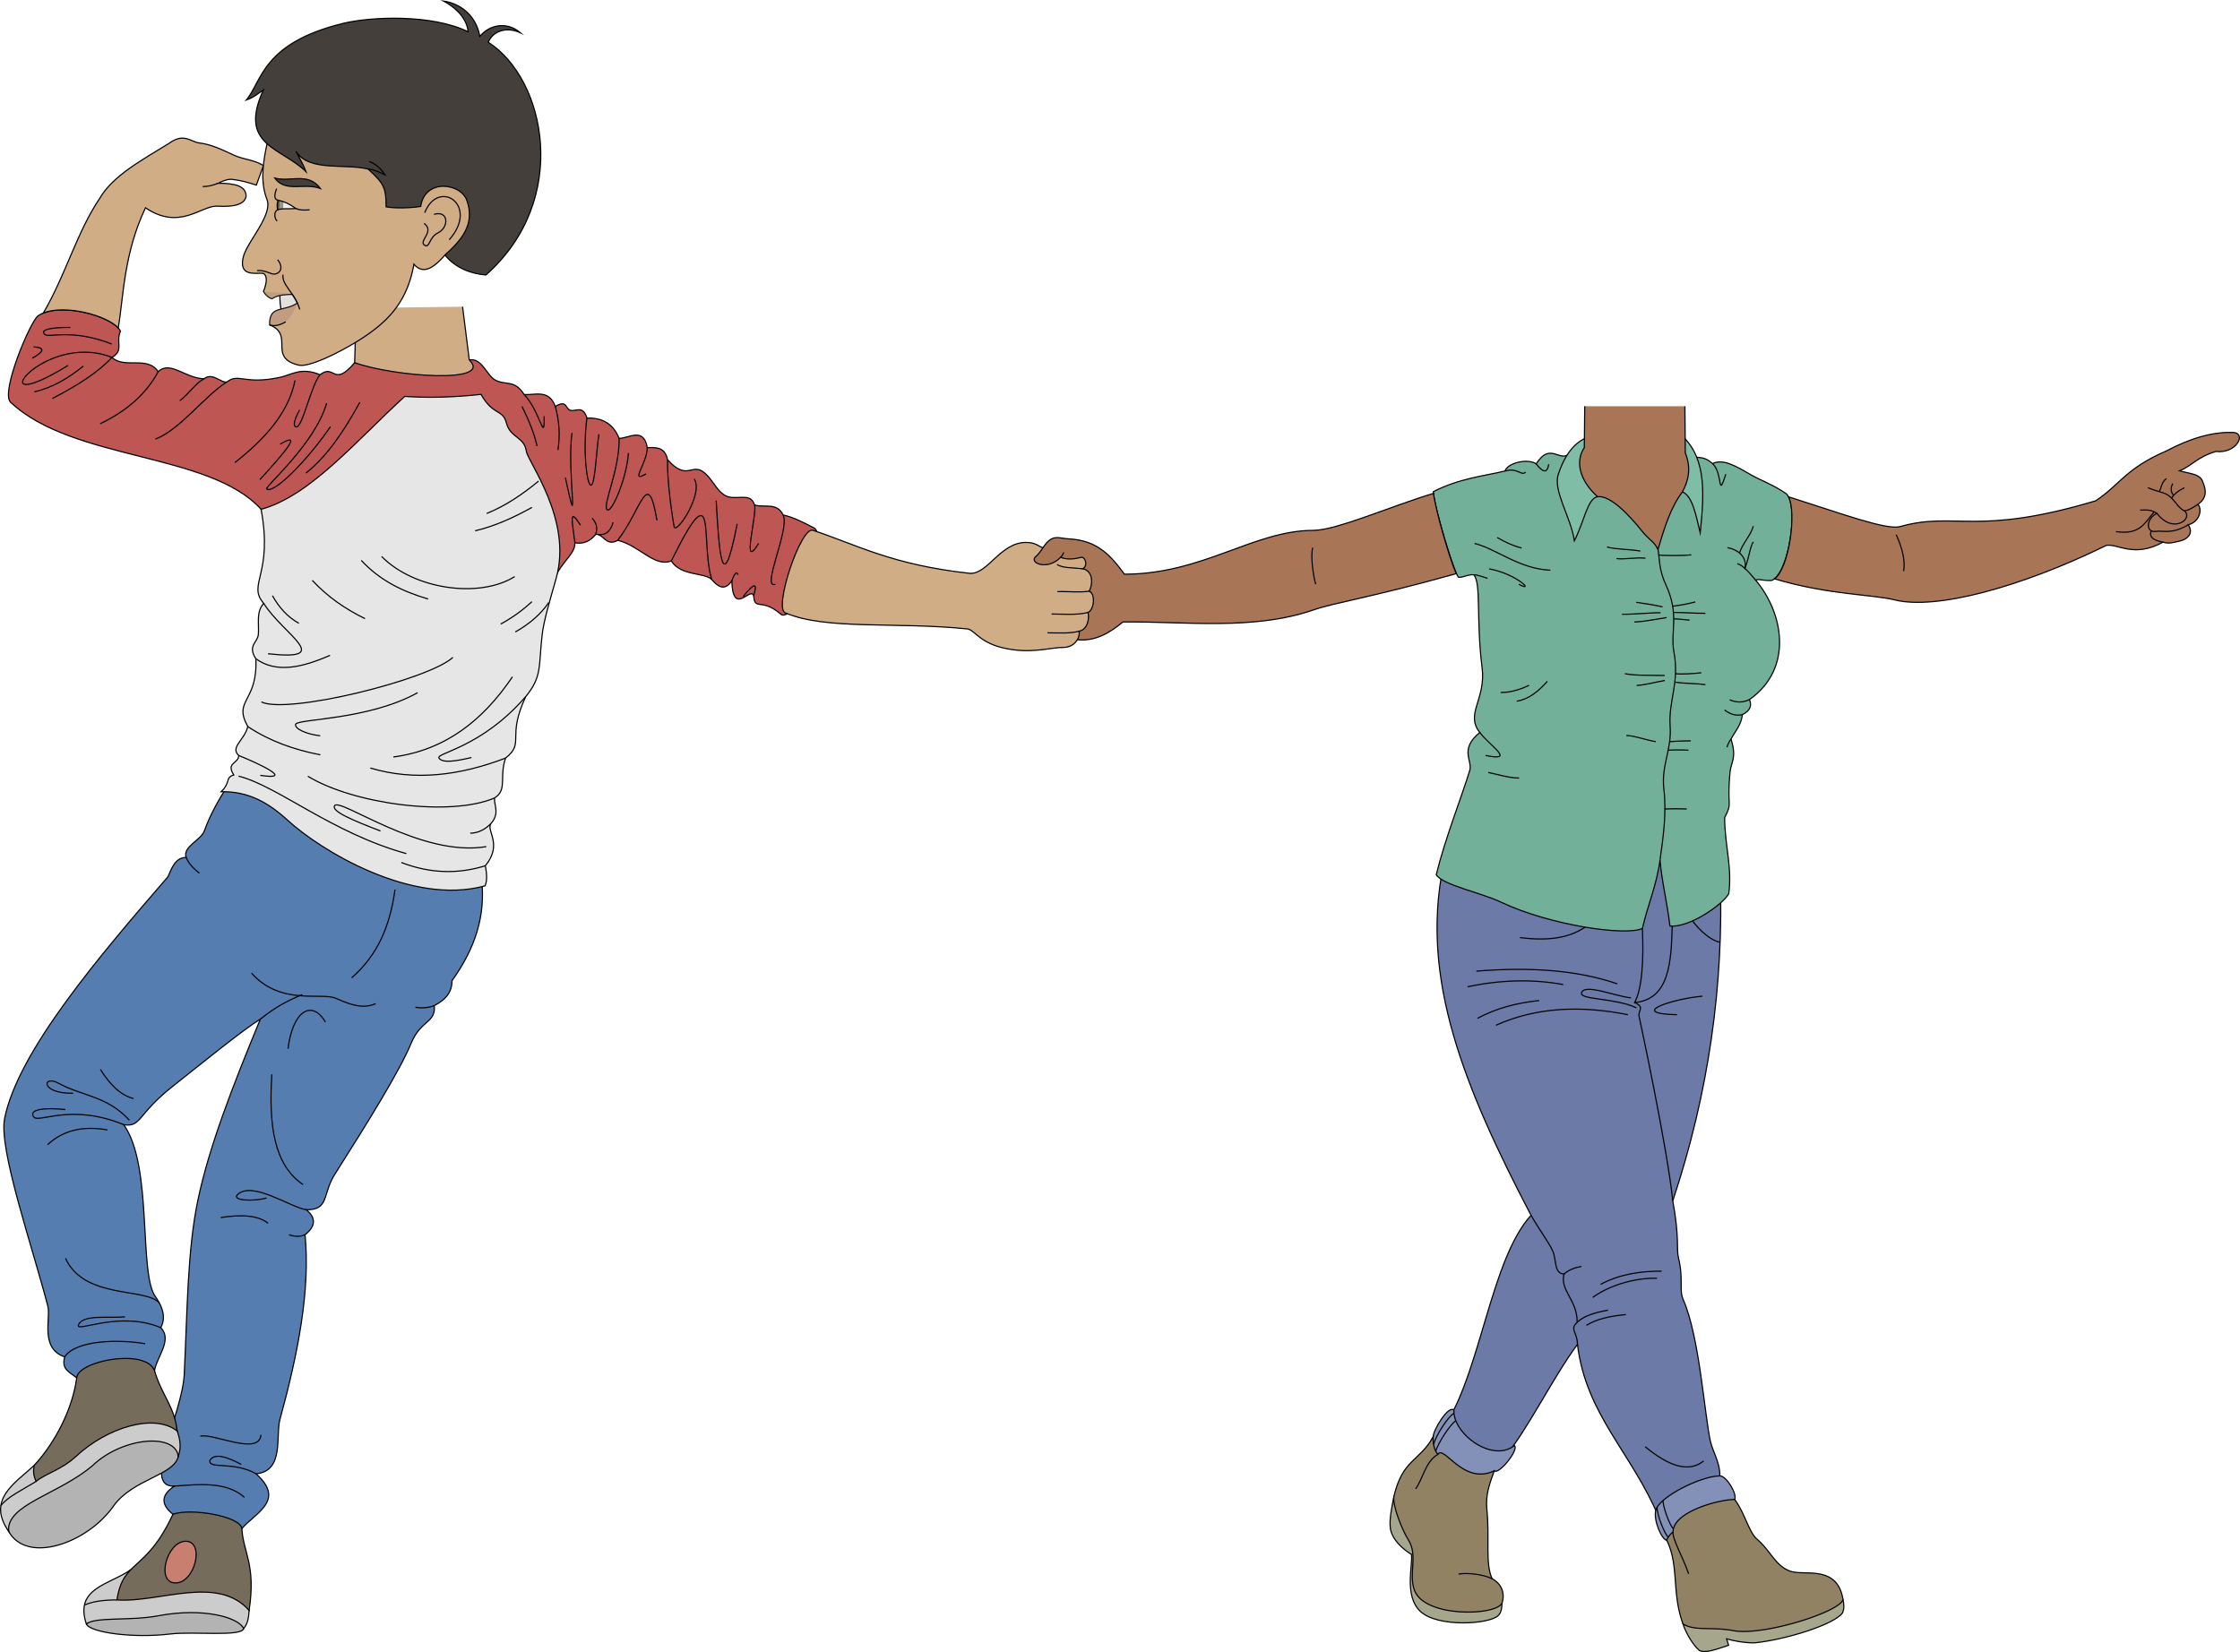 <svg id="presence" xmlns="http://www.w3.org/2000/svg" viewBox="0 0 3908.69 2883.21">
  <defs>
    <style>
      .cls-1 {
        fill: #6b7aa6;
      }

      .cls-1, .cls-10, .cls-11, .cls-12, .cls-13, .cls-14, .cls-15, .cls-16, .cls-17, .cls-18, .cls-2, .cls-22, .cls-3, .cls-4, .cls-5, .cls-6, .cls-7, .cls-8, .cls-9 {
        stroke: #000;
        stroke-miterlimit: 10;
        stroke-width: 2px;
      }

      .cls-2 {
        fill: #8390b8;
      }

      .cls-3 {
        fill: #a6a68c;
      }

      .cls-4 {
        fill: #918264;
      }

      .cls-5 {
        fill: #72b09a;
      }

      .cls-6 {
        fill: #7fbda7;
      }

      .cls-7 {
        fill: #a87557;
      }

      .cls-8 {
        fill: #567db0;
      }

      .cls-9 {
        fill: #b3b3b3;
      }

      .cls-10 {
        fill: #ccc;
      }

      .cls-11 {
        fill: #756c5b;
      }

      .cls-12 {
        fill: #c97f6f;
      }

      .cls-13 {
        fill: #be5753;
      }

      .cls-14 {
        fill: #e6e6e6;
      }

      .cls-15 {
        fill: #d1ad85;
      }

      .cls-16 {
        fill: none;
      }

      .cls-17 {
        fill: #e3e1dd;
      }

      .cls-18 {
        fill: #edeff2;
      }

      .cls-19 {
        fill: #49381f;
      }

      .cls-19, .cls-20 {
        opacity: 0.5;
      }

      .cls-21 {
        fill: #9e7675;
        opacity: 0.3;
      }

      .cls-22 {
        fill: #443f3b;
      }
    </style>
  </defs>
  <title>gettingDark</title>
  <g id="liz">
    <path id="lizJeans" class="cls-1" d="M3001.79,1528.92c6.23,190-20.12,378.25-82.87,566.73,11.94,64.85,6.12,83.79,9.85,99.14,9.35,38.49.6,55.78,8.38,73.35,28.52,64.41,37.64,205.81,47.62,248,5.12,21.61,20.16,39.92,15.47,71.9l-105.58,60.07c-48.32-114.45-127.1-178.85-142.09-301.89-43.64,58.9-90.16,154.9-127.75,197-24.89,40.5-124.75-20.88-99.86-61.37,59.3-95.71,78.06-286,146.63-360.87-117.72-225.21-192.92-412.86-153.39-608.43C2686.12,1466.16,2927,1454.72,3001.79,1528.92Z"/>
    <g id="lizJeansCuff">
      <path class="cls-2" d="M3001.14,2575.71c11.54-.19,30.59,32.2,25.77,41.13l-118.76,71c-7.63,0-23.47-33.89-18.91-52.06C2895.22,2612,2968.86,2575.71,3001.14,2575.71Z"/>
      <path class="cls-2" d="M2642.58,2522.8c8.51,6.8-26.71,51-35.23,44.19-46.48,33.19-147,9-106.63-59.09-.07-12.29,26.89-56.24,36.26-47C2534.83,2501.71,2603.59,2553.39,2642.58,2522.8Z"/>
    </g>
    <g id="soleLightTan">
      <path class="cls-3" d="M2432.43,2611c-4.16,21.14-8.37,41.22-6.35,56.09,3.61,26.59,36.8,45.68,36.8,45.68,2.72,19.44-13.35,72.75,15.91,99.69,30.31,27.9,119,22.26,135.14,7.33,5.67-5.25,6.78-13.23,6.87-21.47Z"/>
      <path class="cls-3" d="M2936.63,2834c6,18.46,19.63,39.2,28.76,46.38,9.69,4.89,25.48-.52,51-9.1l-3.54-11.16c13.34,3.85,32.65,7.26,49.09,6.93,54.22-5.55,139-32,153.19-52.32,3.3-7.07,2.61-16.08.76-23.08Z"/>
    </g>
    <g id="lizShoe">
      <path class="cls-4" d="M2509.12,2538.05c10.85-17.05,43.48,54.29,98.23,28.94-8.28,22.8-15.43,42.11-12.82,67.52,5.17,50.34-3.37,93.61,9.17,120.66,16.61,8.91,23,25.54,17.1,43.16-13.45,22.14-136.06,24.44-152.85-23.55-10.36-29.64,6.88-60-10.53-87.58-11.64-18.45-28.35-62-25-76.19,15.32-64.54,43-59.25,68.29-103.11C2500.39,2520.67,2503.09,2531.82,2509.12,2538.05Z"/>
      <path class="cls-4" d="M2919.43,2673.48c-.31-34.56,78.09-56.42,107.48-56.64,17.41,23.25,25,57.39,39,69.31,24,20.49,33.23,48.85,60.18,56.46,25.38,7.16,80.22-11.15,89.88,49-6.61,22.13-140,63.73-190.91,54.23-38.5-7.17-67.72,1.25-88.38-11.88-20.08-55-6.36-102.2-28.48-146.15A38.18,38.18,0,0,1,2919.43,2673.48Z"/>
    </g>
    <path id="lizShirt" class="cls-5" d="M2950.43,794.52c10.28,7.68,19.7-1.74,37.76,14.46,19.07-8.55,39.28,3.6,67.44,19.8,17.48,10.06,37.67,16.64,61,32.63,23.11,19.76,4.63,140.77-25.3,151.62-17.14.55-22.48-3.42-27.83-.59,48,56.71,66.79,153.51-10.69,208.42,3.67,9.69,2.68,18.84-12.43,26.34-2.36,18.67-11.57,27.31-19.91,42.68,10.64,32.82.05,40-1.6,57.31-6.12,64,5.36,50.92-9.49,79.85.25,48.29,13.43,86.79,7.21,132.84-10.86,18.95-68.82,59.6-102.6,56.21-5.13-42.82-15-81.43-17.31-115.66-5.71,44.12-20.78,76.61-30.8,119.9-29.06,13.68-161.85-5.62-246.14-45.65-36.69-17.42-101.23-29.66-113.58-48,15.64-64,43.8-134.12,58.49-182.21,5.18-17-18.83-36.73,17.52-66.13-26-32.76,11.05-57.5,4-113.18-10.71-84.07-1.12-148.34-14.71-162.09-9.27-1-19.66,5.38-26.59,4.35-6.54-6-41.07-117.2-43.9-149.32,45.85-23.49,88.7-27.29,125.15-36.11,4.5-14.1,39.35-22.58,54.38-12.45,25.46-39.79,41-.24,59.63-19Z"/>
    <path id="lizShirtCollar" class="cls-6" d="M2935.73,858.48c17.8,7,23.84,41.89,31.06,71.5,6.39-64.07,12.27-127.91-31.06-169l-164.66,2.17c-20.23,6.51-39.61,26.73-52,65-9.22,28.48,21.67,73.66,28.17,115.55,17.33-33.94,22.65-73.76,40.55-76.89Z"/>
    <g id="skinIndian">
      <path class="cls-7" d="M2940.07,709l.72,81.61c10.22,25.1,6.12,47.23-5.06,67.89-19.92,26.08-31,60.54-42.59,100.55-6.19-13.67-15.81-17-27.22-31.32-22.06-27.76-55.57-63.71-78.13-60.9-33.22-29.61-38.63-63.27-23.22-85.61l.72-72.22"/>
      <path class="cls-7" d="M3675.85,951.64c-150.43,73.74-298.44,113.14-369.63,95.31-38.26-9.58-114.57-8.46-209.8-36.72C3122,991.41,3135.2,894.7,3120.89,867c91.19,28.88,169.2,57.89,194,52.17,97.33-27.53,131.75,17.69,342.15-45.23,42.86-28.9,52.49-56.42,122.66-86.69,41.28-22,82.06-34.46,119.2-32.4,20.64,3.44,2.76,37.15-32.33,33-33.71,10.32-42.15,25.52-63.48,33.78,16.51,4.81,34.36,5.26,39.59,16.82,8.57,18.95,7.28,31.22-7.26,41.65,8,9.5,2.51,30.92-17.2,35.77,8.71,11.84,3,24.87-16.83,28.89-7.76,1.57-16.66,4.94-26.94,1.38C3724.09,973.72,3697.18,949.23,3675.85,951.64Z"/>
      <path class="cls-7" d="M1880,1116.4c29.12,3.09,54.7-10.14,79.38-31,110.12-1,227.81,15.24,333-21.13,37.74-13.06,97.07-20.71,248.8-63.2-10.67-22.18-35.92-109.74-39.87-140-73.51,22-169.3,64.55-209.92,64.55-103.4,0-192.67,76.44-329.33,76.44-23.85-32.52-47.07-59.15-97.24-61.63-18-.89-28.49-9.6-44.9,15.49C1724.78,991.6,1784.83,1152,1880,1116.4Z"/>
    </g>
  </g>
  <g id="bennett">
    <path id="bennettJeans" class="cls-8" d="M840.49,1534.4c6.71,63.24-10.25,119-51.73,177,0,19.09-9.64,32.55-30.94,43.57,2.91,30.38-23.34,24.68-40.26,65.45-20.42,49.2-76.4,139.31-133.39,229-21.91,34.47-9.36,62.46-49.65,61.76,17.89,14.92,15.76,29.45-2.22,43.66,9.39,97.08-12.59,208.21-43.74,322-8,29.19,7.88,90.61-41.77,95.19,51.79,46.51-.56,67.45-24.76,95.65-29.08-22.35-72.32-26.66-120.25-25-21.8-17.42-20.63-33.8,2.5-49.19-58,3.36,13.68-124.17,17.18-194.73,5.58-112.75,5.5-216.51,23.8-304.09,19.3-92.39,60.32-198.44,109.06-316.08-29.5,17.79-103.88,78.43-153.44,117.62-61.92,49-54.1,71.32-84.95,66.59,51.82,72.55,25,263.17,56.3,301.49,12.91,18.91,17,36.64,8.32,52.69,20.53,21.41-6,49.09-11,74.93-24.48-36.67-103.06-14.24-135.65,12.88-10.62-9.79-27.63-14-21-36.75-43.68-14.86-23.94-67.57-29.42-88.59C56.33,2175.05-2.61,2005.3,8.05,1952c23.54-117.86,167.28-285.8,285.09-422,6.22-13.74,12.07-33.24,31.57-33.68-5.92-19.52,25.84-29.14,32.27-47.22,7.74-21.8,22.67-52,43.52-81.94Z"/>
    <g id="soleWhiteDark">
      <path class="cls-9" d="M311.05,2541.93c-7.59,33.21-79.8,39.23-113.32,86.82-45.7,64.87-150.67,101.25-182.51,44C-41.15,2573.73,330.41,2421.26,311.05,2541.93Z"/>
      <path class="cls-9" d="M150.68,2834.06c6.37,15.24,82.71,25.33,146.25,17.55,41.38-4.84,124.29,5.17,128.19-9.38C436.48,2784.56,175.48,2779.39,150.68,2834.06Z"/>
    </g>
    <g id="soleWhite">
      <path class="cls-10" d="M309.17,2497.26c5.56,15.89,7.22,28.72,1.88,44.67-4.27-41.35-96.67-34.63-149.8,16-58.15,49.76-151.77,68.18-146,114.81-38.87-55.85,10.64-84,44.82-115.67C190.23,2443.26,283,2427.39,309.17,2497.26Z"/>
      <path class="cls-10" d="M434.74,2810.49c-1,12.91-2.11,22.65-9.62,31.74-7.42-18.65-68.44-37.66-149.17-22.34-48.58,9.23-109,1.36-125.27,14.17-21.12-63.06,40.55-68.35,77.48-94.56C347.34,2714.58,411.88,2742.42,434.74,2810.49Z"/>
    </g>
    <g id="bennettShoe">
      <path class="cls-11" d="M269.56,2391.89c-15.17-39.53-134.27-17-135.67,12.86C126.65,2458,97.44,2516.1,60,2557.09c-2.76,9.59-1.31,18.94,3,28.12,20.38-15.74,44.13-19.87,70.49-44.3,52.23-48.41,134.38-75.46,175.6-43.65C304.91,2455.18,281.69,2434.07,269.56,2391.89Z"/>
      <path class="cls-11" d="M301.78,2642.66c-47.57,102.19-86.68,78.07-97.77,149.5,73.67,5.31,175.19-44.34,230.73,18.33,12-81.08-10.09-99.53-12.71-142.83C419.68,2646.36,334.16,2631.29,301.78,2642.66Z"/>
    </g>
    <path id="converseLogo" class="cls-12" d="M305.82,2762.5c35.11.63,52.35-74.5,17.1-72.67C290.83,2691.49,271.94,2761.89,305.82,2762.5Z"/>
    <path id="bennettSleeves" class="cls-13" d="M455.56,888.73C365.42,789.07,127.47,804.7,18.49,702,.35,684.92,53.27,560.2,66.38,551.2c37.27-25.59,131.5.84,143.79,26.76-8.72,20.34,6.66,33.53-14.83,45.78,22,20.61,62-3.42,80.68,24.93,20.94-20,46.35,11.24,79.93,12.4,15.12-11.82,29.26,7.63,40,5.51,21.21-16.38,29.87,5.95,94.71-8.51,17.3-3.85,35.43-17.92,67.75-4.06,25.79-20.19,22.84,23.45,60.45-21.09l200-4.79c22.34-3.89,30,26.93,45.51,35.27,17.62,9.46,33.86-1.26,50.08,25,18.61,1.86,43.42-10,54.47,21,20.72-12.62,17.35,4.05,26.31,6.63,9.88,2.85,21.66-9.84,29,13.64,25.94-.92,45.58,9.22,56.12,35.38,16.75,0,42.59-20.34,49.16,16.12,16.89-.5,30.65-.55,35.42,21.24,32.83,36.35,41.24,7.58,60.54,20,20.48,13.2,26.88,45.25,53.24,45.85,19.91.45,31.82-4.37,37.9,12.79,16.16,6.13,38.77-5.53,49.88,17.62,19.13,4.34,36,13.54,53.6,22.56,28.09,14.37-34.78,170.24-57.64,150.56-33.94-29.21-45.57-5.09-47.32-32.26-6.06-16.36-36.21,37.45-38.16-25.85-13.93,20.65-26.57,7.12-34.86-2.06-11.59-12.84-54.19-5.85-70.73-32.69-29.59,11.59-55.33-26.9-93.61-36-20.25,12-24.85-12.33-38.44-10.16-9.06,11.19-20.56,17.18-36.1,14.57.16,24.53-33.62,36.79-42.53,85.23Z"/>
    <path id="shirtWhite" class="cls-14" d="M970.57,1008.81c-11.77,42-21.56,73.53-24.52,98.9-6.41,54.92.32,72.62-28.64,108-34.09,72.32-.73,80-35.21,107.31-11.64,33.79,3.79,55.28-19.42,69.73-.67,13.19,9.67,26.66-6.23,44.64-8.56,12.13,21.3,36.13-9.7,73.57,3.13,15.47,3.06,27.24-.46,35-129.43,35.74-289-63.63-343.7-113.79-34.17-31.35-69-51.35-116.76-50.47,17.39-17,6.58-24.5,22-29.26-14.1-21.88,8.26-19.42,8.65-33.93-15.46-14.54,9.6-26,15.84-50.51-26.39-47.24,17.64-42,14-118.38-15.09-23.1,3.27-28.18,4.41-42.6,1.46-18.4-4.25-39.37,9.35-54-29.35-33.61,16.74-49.42-4.6-164.23,85.2-22.78,166.87-120.46,250.68-197,43.06,3,87.54,1.46,133.13-3.53,21.26,37.91,37.82,24.89,44.44,50.33,6.7,25.77,30.93,23.45,34.55,48.71C921.13,806.65,999.22,906.73,970.57,1008.81Z"/>
    <g id="skinEastAsian">
      <path class="cls-15" d="M807.17,535.28l11.69,92.85c43,42.08-131.06,29.43-200,4.79l2.85-95.33"/>
      <path class="cls-15" d="M1850.65,972.73c9.66,3.29,19.59,4.2,36.28-.18,7.33-.49,11.73,15.15,2.45,20,19.55,4.39,17.1,28.83,11.24,39.09,11.73,5.38,8.31,32.75-2,37.15,2.54,9.79-.49,29.81-15.64,32.75,2.1,9.48-5.86,27.36-26.39,28.34-19-.53-48.87,9.29-88.38,4.08-56.61-7.47-64.48-32.11-79.08-36.28-125.7-12.94-247.57,2.38-318.74-28.12-21.07-7,27-151.22,48.06-144.19,77.64,25.88,138.51,60.47,274.38,75.26,30.82,1.2,52.72-53.36,96.69-54,18.3-.26,23.23,7.43,30.36,9.29-5,7.43-7.44,11.15-13.63,16.41C1797,983.23,1828.58,995.62,1850.65,972.73Z"/>
      <path class="cls-15" d="M459.66,288.86c-17.09-10.33-33.77-10.15-50.8-17.76-19.05-8.51-38.33-18.93-61.29-21.67-14.5-1.73-26.61-18.21-52.07.42-46.65,28.85-98.65,56.55-121.65,96.54-39.92,59.29-58.76,132.34-98.25,199.94,38.46-15.49,111,4.15,130.77,26.14,9-53.06,9.46-130.15,47.53-209.85,58.65,39.86,96-2.69,123.71-2.91,34.57,2.24,49.77-4.54,51.85-17.42-.28-18.56-21.33-22.38-48.73-22.54,6.87-3.64,17.09-7.61,24.34-6.73,16.35,2,26.06,4.92,42.25,10Z"/>
    </g>
  </g>
  <g id="clothesDisplayLine">
    <path class="cls-16" d="M2765.86,1618c-29.16,20-67.49,24.16-113.52,18.29"/>
    <path class="cls-16" d="M2953.3,1607.21c14.1,18.24,32,34,48.22,37.32"/>
    <path class="cls-16" d="M2865.93,1620.33c2.31,54.42-.27,103.87-13.46,129.26,60.75-5.36,63.67-71,65.47-133.26"/>
    <path class="cls-16" d="M2902.12,2618.54c-1.63,7.44,11.7,45.21,17.94,49.44"/>
    <path class="cls-16" d="M2891.74,2630.15c-1,12,12.53,46.93,19.35,52.41"/>
    <path class="cls-16" d="M2540.38,2479.44c-9.51,5.94-31.26,38.9-35,53.29"/>
    <path class="cls-16" d="M2537.11,2466.34c-11.22,6.67-31.77,39.74-35.59,54.33"/>
    <path class="cls-16" d="M204,2792.16c-22.48,0-42,2.42-56.63,8.92"/>
    <path class="cls-16" d="M63.08,2585.21c-22.29,14.07-49.58,26.62-61.58,42.39"/>
    <path class="cls-16" d="M689.31,1552.44c-8.78,63.13-29.67,113.84-75.64,154"/>
  </g>
  <g id="clothesOverlapLine">
    <path class="cls-16" d="M2852.47,1749.59c19.16,8.84,4.52,14.1,7.92,25.4,0,0,48.65,225.93,58.53,320.66"/>
    <path class="cls-16" d="M2671.59,2120.89c14.53,25.45,32.17,49,38,62.57,6.65,15.43,2,39.8,19.64,39.83-7.81,29.45,23.29,44.78,22.84,84.43-13.83,12.29.78,17.89.45,38.45"/>
    <path class="cls-16" d="M2509.12,2538.05c-21.83,12.86-25.55,41.11-38.81,60.21"/>
    <path class="cls-16" d="M2603.7,2755.17c-16.82-8.12-44.21-10.67-58.68-8.05"/>
    <path class="cls-16" d="M2919.43,2673.48c-1.75,11.92,16.75,42.83,27.15,73.1"/>
    <path class="cls-16" d="M2893.16,958.88c3.16,18.26,1.4,35.28,13.85,62.07,24,51.72,7.39,82,13.84,116.54,10.2,54.63-9.77,85.28-6.55,130.38,2.91,40.79-15.76,67.86-10.93,109.26,5.1,43.7-1.46,85.22-6.64,123.3"/>
    <path class="cls-16" d="M3014.15,955.81c16.94,2.54,35.25,15.67,30.69,36.36,4.26,2.92,15.14,16.35,18.71,20.27"/>
    <path class="cls-16" d="M438.89,1698.36c51.59,57.46,122,32.59,147.36,44,30.71,13.78,49.13,17.63,69.29,9.23"/>
    <path class="cls-16" d="M454.32,1778.57c27-21.39,43.91-30.35,73-42.85"/>
  </g>
  <g id="clothesFoldLine">
    <path class="cls-16" d="M2972.76,2549.65c-26.49,21.47-61.69,8.39-101.94-24.79"/>
    <path class="cls-16" d="M2752.12,2307.72c11.67-11.54,31.72-17.14,53.76-21.33"/>
    <path class="cls-16" d="M2768.23,2313c17.89-11.21,42-16.36,68.88-18.83"/>
    <path class="cls-16" d="M2899.56,2218.42c-38.69-.23-74.76,6-106.54,23"/>
    <path class="cls-16" d="M2891.3,2230.82c-38.59-1.12-84.5,12.86-112.05,33.52"/>
    <path class="cls-16" d="M2729.28,2223.29c8.88-7.7,19.29-11.14,30.22-13.13"/>
    <path class="cls-16" d="M2926.17,1770.84c-88.77-1.9-5.71-27.9,44.39-32.33"/>
    <path class="cls-16" d="M2822.19,1717c-71.9-24.73-155.44-29.49-246-22.19"/>
    <path class="cls-16" d="M2727.71,1718.22c-54.58-10-110.23-8-166.75,3.8"/>
    <path class="cls-16" d="M2685.87,1746.11c-39.47,4.11-75.8,13.75-107.79,31.07"/>
    <path class="cls-16" d="M2840.57,1770.84c-82.06-16.35-159.52-13.34-230.16,18.39"/>
    <path class="cls-16" d="M2855.54,1758.85c-37.23-17.35-98.39-13.9-95.85-25.75,3.84-17.92,60.93,6.35,86.31,8.31"/>
    <path class="cls-16" d="M2988.19,809c18.54,16.15,8.48,64.7,23.28,18.52"/>
    <path class="cls-16" d="M2951.08,968.24c-11.25,1.78-57.42,1.58-56.63,0"/>
    <path class="cls-16" d="M2862.27,961.73c-20.13-3.55-42-2.7-58-7.11"/>
    <path class="cls-16" d="M2871.15,974.16c-19-1.77-36.71,2.62-50.33.59"/>
    <path class="cls-16" d="M2901,1059.15c-12.65-3.1-28.78-5.64-45.9-8"/>
    <path class="cls-16" d="M2958.17,1050.48a299,299,0,0,1-39.45,7.43"/>
    <path class="cls-16" d="M2975.82,1070.38c-18.45.07-38.52-1.6-55.76-1.61"/>
    <path class="cls-16" d="M2948.22,1082.26c-9.63-.67-18.94-2.25-27.67-2.25"/>
    <path class="cls-16" d="M2897.51,1069.42c-10.6-.64-45.9,2.89-67.08,2.57"/>
    <path class="cls-16" d="M2908.1,1077.76c-19.9,3.21-41.65,7.38-56.17,7.71"/>
    <path class="cls-16" d="M2904.69,1178.86c-25.68-.64-51.73.47-69.33-3.21"/>
    <path class="cls-16" d="M2905,1187.53c-17.65,3.21-36.59,8.34-49.1,8.67"/>
    <path class="cls-16" d="M2968.76,1174.05c-9,1.28-35.31,3.21-45.13,1.6"/>
    <path class="cls-16" d="M2975.82,1194.91c-15.6-2.46-34.66-1.6-53.36-4.5"/>
    <path class="cls-16" d="M2889.19,1294.33c-17.09-2.85-38.06-10.65-51.26-10.68"/>
    <path class="cls-16" d="M2950.41,1292.9q-19.36,0-37,1.43"/>
    <path class="cls-16" d="M2946.2,1309.27a308.28,308.28,0,0,0-35.32,0"/>
    <path class="cls-16" d="M2943.29,1411.78q-20.07-.62-38.6,0"/>
    <path class="cls-16" d="M2680.5,809.5c11.23,14.66,19.28,17.55,22,.79"/>
    <path class="cls-16" d="M2626.12,822c22.43-6.47,29.07,9.72,35.93,1.84"/>
    <path class="cls-16" d="M2612.56,938c14,8.42,28.19,14.76,42.57,18.34"/>
    <path class="cls-16" d="M2573.11,948.41c38.41,9.69,77.52,44.3,132.2,46.72"/>
    <path class="cls-16" d="M2598.37,992.67c49.24,9.24,81,42.6,51.91,27"/>
    <path class="cls-16" d="M2571.46,1003c7.53.37,16.53,3.83,24.14,6.25"/>
    <path class="cls-16" d="M2668.09,1196.05c-16.91,8-33.46,12.65-49.49,12.46"/>
    <path class="cls-16" d="M2699.93,1189.13c-15.64,17.66-32.66,31.33-53.3,34.61"/>
    <path class="cls-16" d="M2582.22,1278.3c17.54,23.84,63.91,51.18,9.92,40.1"/>
    <path class="cls-16" d="M2597,1348.16c15.22,2.77,34.61,9.47,53.64,9.7"/>
    <path class="cls-16" d="M3052.86,1220.86c-11.71,5.65-23.24,5.42-34.64.38"/>
    <path class="cls-16" d="M3040.43,1247.2c-11.27,2.54-21.56-.68-31.1-8.17"/>
    <path class="cls-16" d="M3020.52,1289.88c-3.41,4.75-6,9.51-6.88,14.26"/>
    <path class="cls-16" d="M3059.46,918.12c-4.61,16.73-18.63,29.64-24.11,47"/>
    <path class="cls-16" d="M3059.46,945.65c-5.73,8.23-7.18,26.67-14.62,46.52-3.92-4.09-8.87-7.29-13.33-8.41"/>
    <path class="cls-16" d="M324.71,1496.26c4.25,10.23,12.43,19.28,23.26,27.55"/>
    <path class="cls-16" d="M757.82,1755a62.71,62.71,0,0,1-33,2.81"/>
    <path class="cls-16" d="M567.89,1783.74c-24-40.51-57.39-19.13-65.28,46.62"/>
    <path class="cls-16" d="M474.4,1875c-5.87,89.36,4.08,158.38,54.43,192.31"/>
    <path class="cls-16" d="M534.52,2111.18c-26.56-3.46-94.29-51.11-120.07-26.37-10.91,10.47,27.9,12.44,50.93,5.83"/>
    <path class="cls-16" d="M467.67,2134.86c-17-14-46.14-15.65-82.5-10"/>
    <path class="cls-16" d="M532.3,2154.84c-8,3.56-17.26,3.72-28,0"/>
    <path class="cls-16" d="M175.24,1866.24c16.49,26.77,35.31,45.25,57.72,50.92"/>
    <path class="cls-16" d="M215.93,1962.78C123,1924.54,67.3,1961,58.83,1949.16c-9.74-13.59,21.06-16.51,55.12-12.76"/>
    <path class="cls-16" d="M187.37,1971.91c-41.69-7.44-76.91.2-104.42,25.82"/>
    <path class="cls-16" d="M225.84,1955.06c-39.32-42.85-82.18-41.79-123.82-64.66-27.84-15.29-32.71,18.44,25.7,17.52"/>
    <path class="cls-16" d="M114.37,2196c32.63,72.35,142,50.67,164,78.38"/>
    <path class="cls-16" d="M280.55,2317c-72.85-30.6-150.16,10.21-143.54-5,8.14-18.76,53.73-10.89,81.12-14"/>
    <path class="cls-16" d="M112.93,2368c18.81-29.11,93.49-31.14,140.42-22.92"/>
    <path class="cls-16" d="M455.38,2504.06c-3.2,37.45-84.12-3.63-105.83,2.4"/>
    <path class="cls-16" d="M304.28,2593.47c41-2.68,89.85-9,122.21,19.61"/>
    <path class="cls-16" d="M446.79,2572c-38.49-22.11-83.37-7.55-80.59-23.19,8.2-14.07,31.23-5.66,54.78,6.91"/>
    <path class="cls-16" d="M1366.48,898.67c12.5,23.83-39.22,130.22-13.38,121.05"/>
    <path class="cls-16" d="M1297,1040.91c19.06-24.07,25.39-25,18.16-1.38"/>
    <path class="cls-16" d="M1277,1013.68c4.55-12.92,8.31-17.59,10.93-10.56"/>
    <path class="cls-16" d="M1316.6,881.05c5.22,15.59-24.31,118.81,7.15,67.29"/>
    <path class="cls-16" d="M1249.7,873.68c5,89.24,10.36,175.79,36.64,40.57"/>
    <path class="cls-16" d="M1171.37,978.93c20.78-41.27,42.56-83.74,53.46-78.74,11.4,5.23,4.88,74.62,17.27,111.43"/>
    <path class="cls-16" d="M1164.92,802.4c-1.34,37,8.89,103.35,11.27,116.37,3,16.36,52.11-57.11,35.22-83"/>
    <path class="cls-16" d="M1129.5,781.16c-.44,28.47-31.61,62.77-2.09,45.84"/>
    <path class="cls-16" d="M1077.76,942.9c41.91-53.13,52.23-130.44,68.61-34.75"/>
    <path class="cls-16" d="M1080.34,765c1.08,56-30.31,118.58-20.63,124.72,8.2,5.2,33.77-55.29,36.92-99.06"/>
    <path class="cls-16" d="M1039.32,932.74c4.18-11.61,1.07-20.71-6.15-28.39"/>
    <path class="cls-16" d="M1069.91,911.52c-3.91,12.17-9.4,22.69-26.16,21.45"/>
    <path class="cls-16" d="M1024.22,729.66c-7.43,53.93-.63,116.57,6.89,117s9.37-61,14-88.81"/>
    <path class="cls-16" d="M998.08,755.41c-9.12,66,14.21,198.55-11.51,78.13"/>
    <path class="cls-16" d="M968.92,709.39q10.73,38.43,4.59,76"/>
    <path class="cls-16" d="M914.45,688.38c28.49,29.45,35.8,88.33,35,38"/>
    <path class="cls-16" d="M910.9,709.32c11.79,23.89,21.45,47.2,26.18,69.14"/>
    <path class="cls-16" d="M1003.22,947.31c-3.91-33.18-12-65.5,9.7-30.71"/>
    <path class="cls-16" d="M939.82,839.59c-28.48,23.48-58.24,43.51-90.59,56.53"/>
    <path class="cls-16" d="M928.19,885.52c-32.69,18.25-65.64,33-99.1,40.81"/>
    <path class="cls-16" d="M898.12,1006.27C836.34,1045,722.22,1028.55,666,971.2"/>
    <path class="cls-16" d="M630.42,978c32.67,35.2,71.63,54,116.53,67.39"/>
    <path class="cls-16" d="M928.14,1050a264.48,264.48,0,0,1-54.49,39.09"/>
    <path class="cls-16" d="M957.59,1051.48c-13.83,20.35-33.6,37.32-58.39,51.44"/>
    <path class="cls-16" d="M917.41,1215.66c-78,90-157.91,98.31-151.35,107.49s30.34,5,56.54-1.11"/>
    <path class="cls-16" d="M894.22,1181.16C842,1258.27,776.44,1309,686.42,1321.1"/>
    <path class="cls-16" d="M882.2,1323c-79.54,30.4-158.35,40.53-236,17.35"/>
    <path class="cls-16" d="M862.78,1392.7c-77.36,33.09-246.33,10.56-325.6-38"/>
    <path class="cls-16" d="M856.55,1437.34c-10.25,10.52-22.14,16.43-36,16.82"/>
    <path class="cls-16" d="M848.58,1477.52c-114.62,19.42-256.08-86.79-264.85-71.29-5.59,9.91,33.13,25.88,80.17,44"/>
    <path class="cls-16" d="M416.24,1354.52c67.95,16.92,163.08,99.33,292.83,135.17"/>
    <path class="cls-16" d="M846.85,1510.91c-47,14.69-95.67,13.93-146.54-5.71"/>
    <path class="cls-16" d="M416.57,1318.48c36.35,14.75,98.3,43.73,37.62,34.66"/>
    <path class="cls-16" d="M432.41,1268c37.45,25,80.23,40.39,126.61,49.3"/>
    <path class="cls-16" d="M790.28,1147.3c-42.52,39-288.84,99.93-334.22,77.68"/>
    <path class="cls-16" d="M728.67,1208.94c-86.84,48.09-208.31,45.23-212.79,55-2.39,7.85,19.11,17.51,42.84,20.12"/>
    <path class="cls-16" d="M446.4,1149.59c35.82,26,81.28,15.17,129.42-5.89"/>
    <path class="cls-16" d="M460.16,1053c34.43,54.71,125.19,101,7.49,87.9"/>
    <path class="cls-16" d="M475.46,1039.58c11.33,20.53,26.21,37.13,46.06,48.2"/>
    <path class="cls-16" d="M544.92,1012.89c27.5,29.41,57.35,49.65,92,66.8"/>
    <path class="cls-16" d="M627.84,702.12c-27.56,50.17-57.44,94.81-94,123.47"/>
    <path class="cls-16" d="M569.94,703.83c-20.94,72-108.7,146-104.63,149.51,11.2,9.52,68.66-46.55,111.19-108.64"/>
    <path class="cls-16" d="M558.41,654c-15.83,19.15-30.43,91.13-41.07,91-4.85-.06-7-7,5.49-29.62"/>
    <path class="cls-16" d="M514.82,663.81c-11.2,56.35-52.21,102-105,143.52"/>
    <path class="cls-16" d="M396,666.58c-38.64,23.77-81.17,83-124.91,99.79"/>
    <path class="cls-16" d="M313.65,699.43c16.58-12.45,26.54-29.9,42.3-38.36"/>
    <path class="cls-16" d="M276,648.67c-19.87,36.94-52.72,67.67-101.3,90.88"/>
    <path class="cls-16" d="M91.24,695.43c44.53-22.82,81-46.52,104.1-71.69-120.61-48.1-239.16,114-76.58,14"/>
    <path class="cls-16" d="M145.27,639c-25.52,20.49-52.88,37.49-85.34,44.84"/>
    <path class="cls-16" d="M58.6,605.39c19.07,1.14,20,7.27-2.34,19.81"/>
    <path class="cls-16" d="M195.09,600.37c-71-27.54-109.84-10.26-116.78-16.58-8.86-8,8.14-12.55,44.48-12.35"/>
    <path class="cls-16" d="M488.92,775.08c40.22-23.56,8.24,14.22-35.4,61.9"/>
  </g>
  <g id="skinOverlapLine">
    <path class="cls-16" d="M3835.45,880.09c-9.81,6.46-17.79,11.11-24,11.37"/>
    <path class="cls-16" d="M3818.25,915.86c-29,17.32-43.57,9.49-56.23,11.49-18.46,2.92-17.49-22.34,1.83-31.41"/>
    <path class="cls-16" d="M3774.48,946.13c-19.75-3.24-24.33-11.19-20.73-19.67"/>
    <path class="cls-16" d="M3692.46,927.78c42.41,6.15,49.85-15.54,66.61-34.49"/>
    <path class="cls-16" d="M3748,851.15c17.51,7.33,28,7.77,35.73,13.4,12.85,9.38,16.35,21.57,27.8,26.91,16.7,13.85-19.95,41.54-47.64,4.48-11.81-7.33-17.51-5.7-29.32-5.7"/>
    <path class="cls-16" d="M3811.43,851.24c-11.55,5.94-18.15,11.55-22.08,18.13"/>
    <path class="cls-16" d="M353.69,325.56c8.22.05,17.15-1.68,27-5.81"/>
    <path class="cls-16" d="M1844.38,985.19c11,6.48,25.57,5.18,45,7.4"/>
    <path class="cls-16" d="M1900.62,1031.68c-15.77,2.71-36.54.16-55.55.85"/>
    <path class="cls-16" d="M1898.66,1068.83c-19.37,5-43.57,2.75-63.61,2.75"/>
    <path class="cls-16" d="M1883,1101.58c-17.4,4.43-34.15,2.82-55.22,2.82"/>
  </g>
  <g id="skinFoldLine">
    <path class="cls-16" d="M1850.65,972.73c3.11-2.87,4.16-5.78,5.5-8.7"/>
    <path class="cls-16" d="M3780.18,835.2c-9.39,7.45-7.77,15.54-12.64,22.7"/>
    <path class="cls-16" d="M3791.62,843.87a17.13,17.13,0,0,0,1.17,20.77"/>
  </g>
  <g id="skinCreaseLine">
    <path class="cls-16" d="M3308.85,933.18c10.68,23.8,16,45.42,12.88,63.61"/>
    <path class="cls-16" d="M2290.58,955.86c-4,15.3,1.2,49.92,5.22,63.61"/>
  </g>
  <g id="head50">
    <path id="teeth" class="cls-17" d="M488.56,511.32c45.49-9.41,52.32,27.19,2.69,31.43C488.79,535.57,488,521.4,488.56,511.32Z"/>
    <rect id="sclera" class="cls-18" x="473.16" y="322.67" width="71.12" height="73.4" transform="translate(1024.46 708.61) rotate(178.87)"/>
    <path id="irisDarkBrown" class="cls-19" d="M491.39,380.47c-2.49-.11-8.06-10.43-7.54-22.84s6.94-22.23,9.44-22.12A127.53,127.53,0,0,1,491.39,380.47Z"/>
    <path id="pupil" class="cls-20" d="M486.48,366.5c-2-.09-2.83-4-2.63-8.87s1.37-8.7,3.37-8.62A68.33,68.33,0,0,1,486.48,366.5Z"/>
    <g id="skinEastAsian-2" data-name="skinEastAsian">
      <path class="cls-15" d="M776.44,445.08c-15.14,17.1-36.1,37.59-54.17,15.91C710.94,524.71,679.92,561.17,622,596.54c-34,20.77-83.48,44.8-100.78,40.66-54.59-13-6.79-52.77-50.65-70.12-1-34.93,23.85-22.09,48.33-38.12a109,109,0,0,0-8.78-15.14s-23.36-.76-34.18,6.81c-3.45,2.43-13.56-6.34-16.16-12.22,6.14-15.32,6.64-26.55.32-30.94-8.5-3-44,8.53-35.82-27.86,6.17-27.57,52.26-73.82,41.47-101.79C443.71,290.66,480,223.46,483,155.07,674.73-36.46,1024.47,341.75,776.44,445.08ZM484.5,366.2c8.63-3,19.6-1.09,31.56-2.43-9.07-6-15.31-10.65-30.87-14.38A31.63,31.63,0,0,0,484.5,366.2Z"/>
    </g>
    <g id="lipMaleMedium__noStroke">
      <path class="cls-21" d="M518.9,529c-24.48,16-49.3,3.19-48.33,38.12C493,571.87,508.61,557.76,518.9,529Z"/>
      <path class="cls-21" d="M475.94,520.63c10.82-7.57,34.18-6.81,34.18-6.81-18.73-3.73-37.88-2.77-50.34-5.41C462.38,514.29,472.49,523.06,475.94,520.63Z"/>
    </g>
    <g id="skinFoldLine-2" data-name="skinFoldLine">
      <path class="cls-16" d="M741.14,371.19c23.72-60.43,96.09-13.72,42.84,47.16"/>
      <path class="cls-16" d="M740.09,389.86c19.76,14.62-12.28,32.11,1.82,38.63,8.13,3.77,6.88-14.46,22.14-21.93,20-9.79,18.91-40.14-6.74-32.47"/>
    </g>
    <path id="lipEdgeLine" class="cls-16" d="M498.51,561.64c-9.51,5.64-18.87,8.33-27.94,5.44"/>
    <path id="cheekLine" class="cls-16" d="M523.08,540c-8.46-29-31.94-42.8-29.22-60.59"/>
    <path id="noseLine" class="cls-16" d="M448.49,472.2c15.27-1.34,24.77,7.59,31.6,6,12.16-2.75,12.86-14.51,4.44-25"/>
    <g id="eyeLidLine">
      <path class="cls-16" d="M485.19,349.39c-10.82-1.59-2.47-20.11-2.47-20.11"/>
      <path class="cls-16" d="M484.5,366.2c-7.42,3.34-5.41,15.36-1,19.69"/>
    </g>
    <path id="eyeCornerLine" class="cls-16" d="M516.06,363.77c7.86,3.64,16.53,2.87,24.31,2.42"/>
    <path id="eyebrowBlack" class="cls-22" d="M479.45,310.79c19.32,26,50.73,7.43,79.71,18.18C537.13,299.69,507.13,318.21,479.45,310.79Z"/>
    <path id="hairBlack" class="cls-22" d="M459.53,157.05c-10.28,6.95-17.15,13.18-29.77,17.5,27.57-32.32,27.09-99.34,169.59-133.86C647.6,29,753.32,24.43,816.8,55.4,815.33,37.26,802.24,17.2,774,1.83c32.41,4.87,57.38,28,63.3,61.71,16-19.76,46.17-27.24,71-6.25C882.56,45.46,859.6,55.06,852,73.73c100.1,64.15,144.2,274.78-4.15,406.22-25.25-2.2-52.44-11.57-71.45-34.87,28.8-25.82,53.15-53.69,38.26-95.33-11-30.67-73.15-38.71-80.63,10.57-19,2.87-44.71,3.49-60.22.67-.27-34.31-4-40.61-31.42-65.95-41-10.06-103.35,5-125.83-30.8,5,10,13.3,23.86,17.61,35.58C490.84,257,415,254.31,459.53,157.05Z"/>
    <path id="hairOverlapLine" class="cls-16" d="M642.43,295c8.82.46,19.8,5.3,29.26,10-7.09-10.95-16-19-27.41-23.23"/>
  </g>
</svg>
